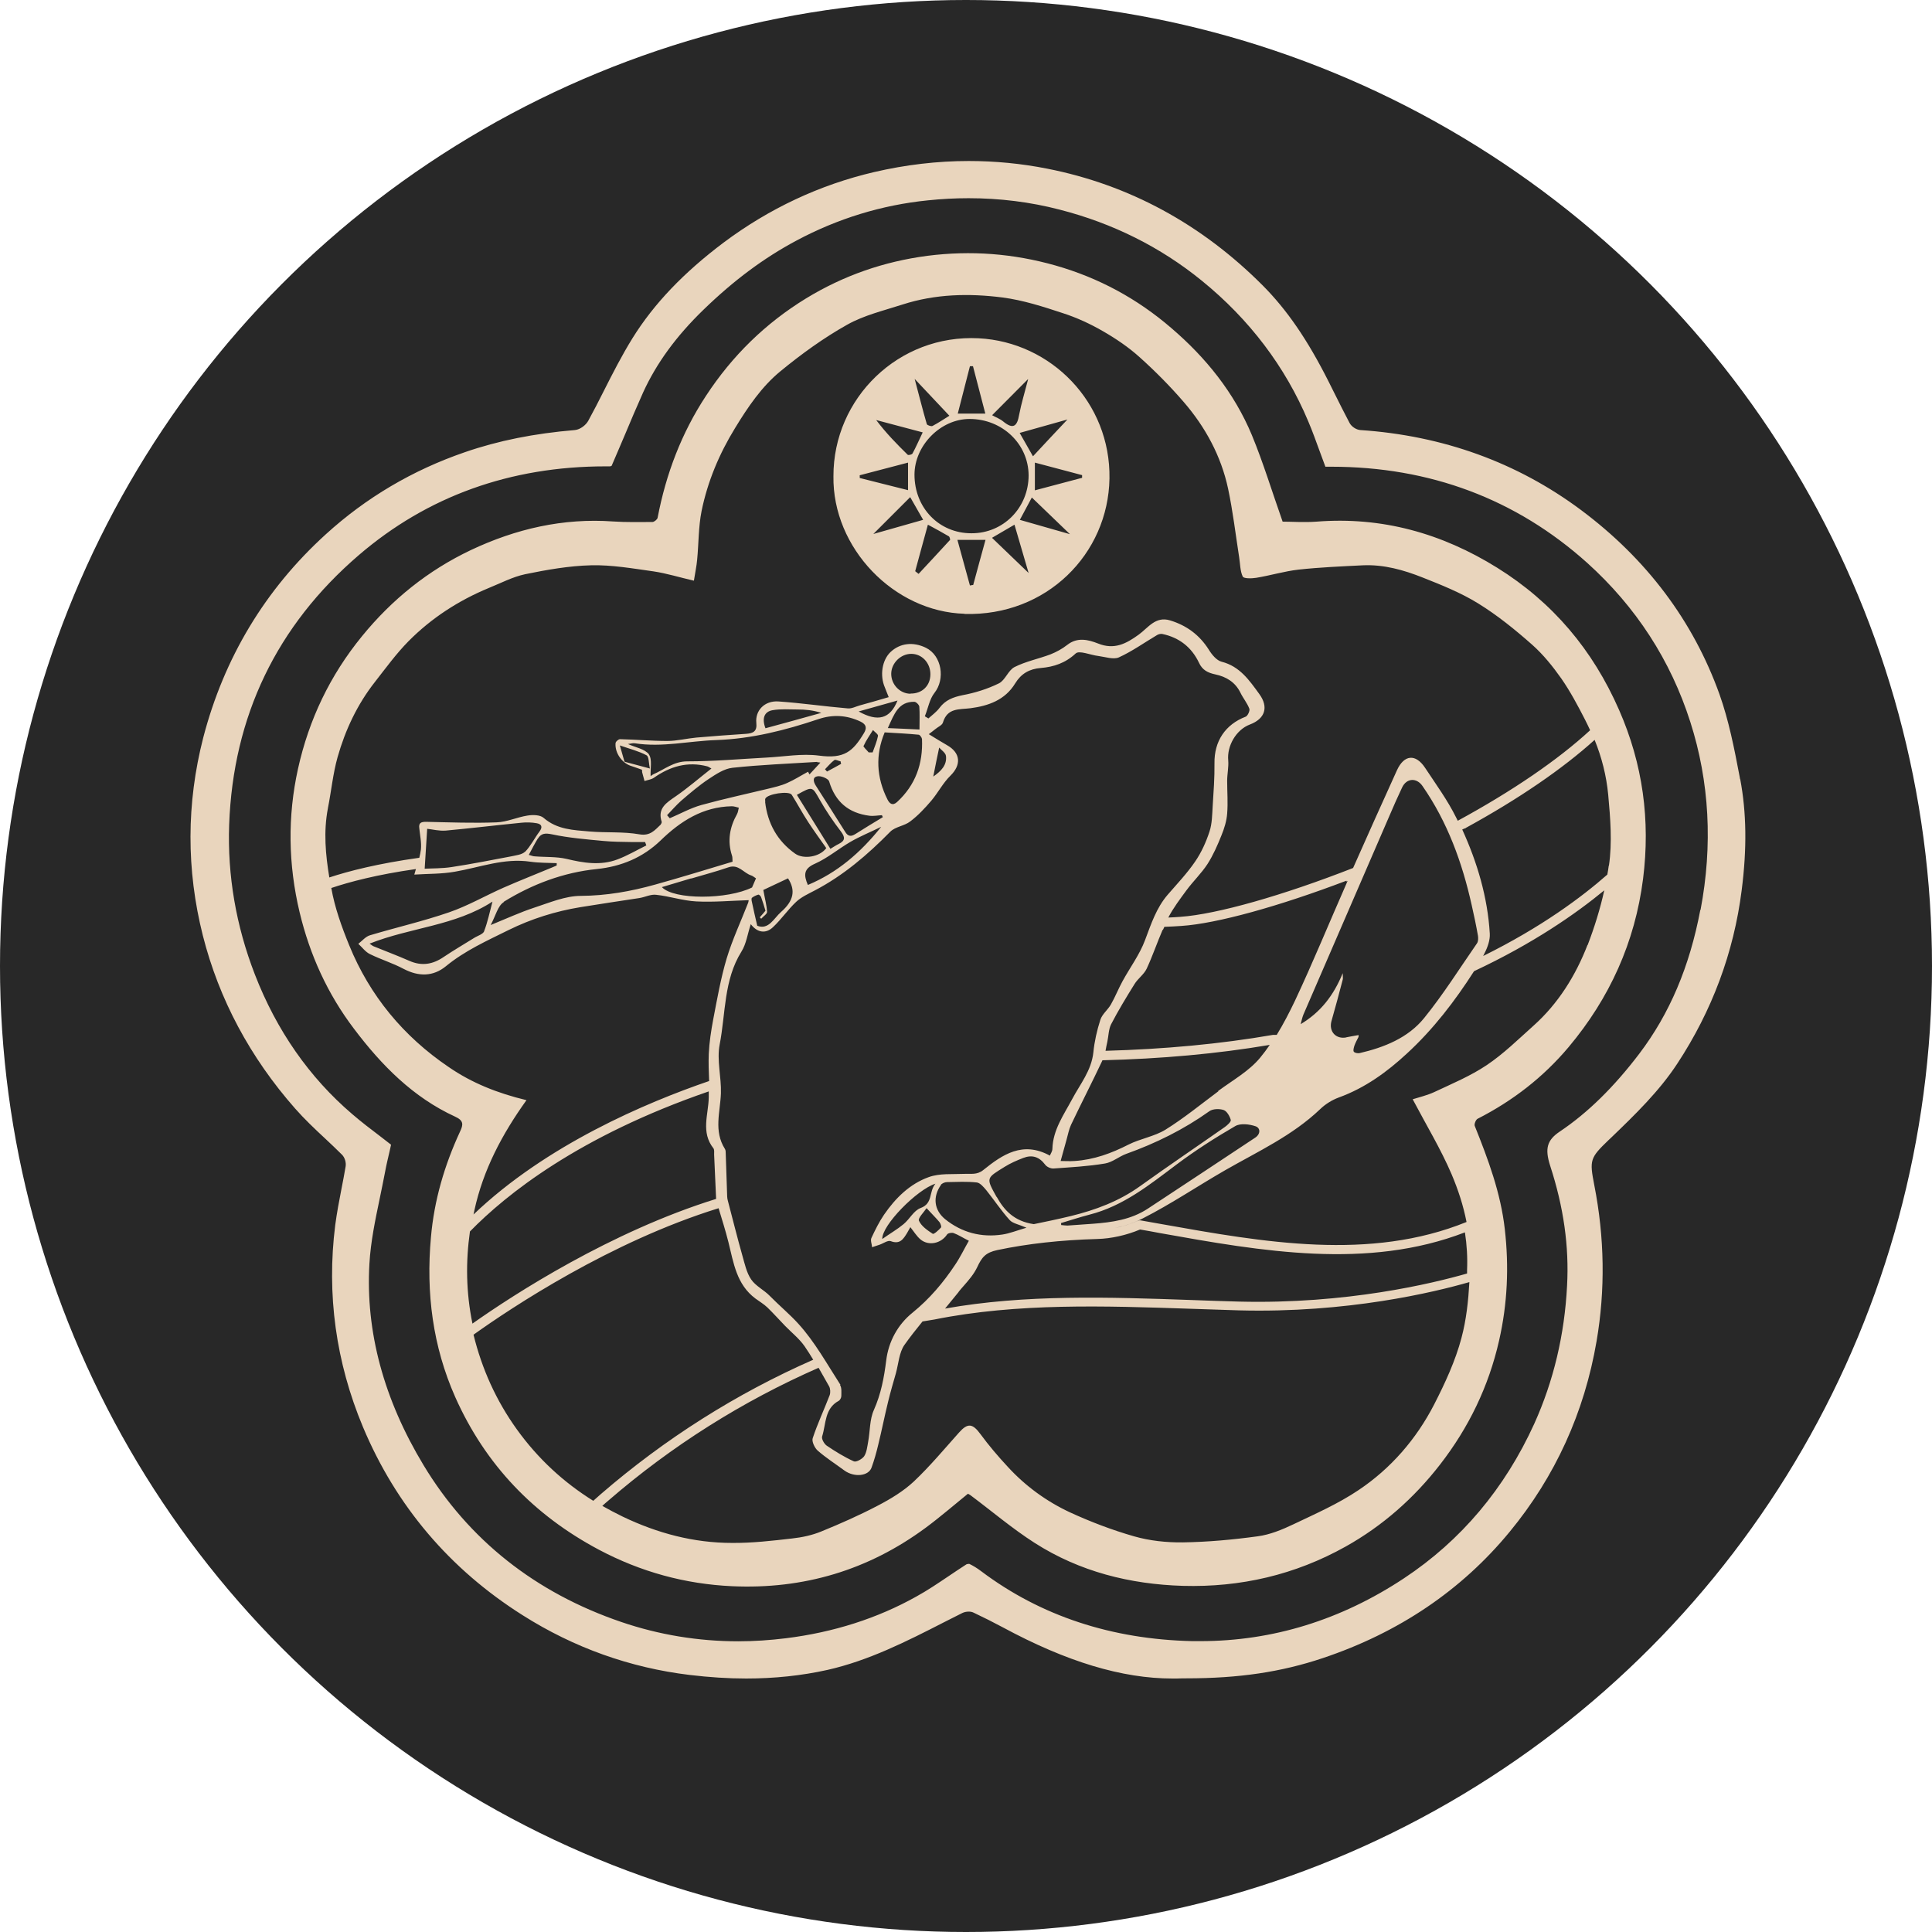 <?xml version="1.0" encoding="UTF-8"?>
<svg xmlns="http://www.w3.org/2000/svg" viewBox="0 0 108 108">
  <defs>
    <style>
      .cls-1 {
        fill: #282828;
      }

      .cls-1, .cls-2 {
        stroke-width: 0px;
      }

      .cls-2 {
        fill: #e9d5bd;
      }
    </style>
  </defs>
  <g id="bg">
    <circle class="cls-1" cx="54" cy="54" r="54"/>
  </g>
  <g id="icon">
    <path class="cls-2" d="m97.27,43.55l-.03-.17c-.29-1.53-.6-3.11-1.12-4.57-1.47-4.1-4.08-7.57-7.74-10.3-3.57-2.66-7.72-4.16-12.34-4.47-.23-.02-.49-.19-.6-.4-.29-.55-.57-1.11-.85-1.67l-.32-.64c-1.19-2.36-2.33-4.01-3.68-5.37-3.43-3.44-7.48-5.63-12.04-6.53-1.46-.29-2.93-.43-4.4-.43-1.75,0-3.53.21-5.29.62-3.04.71-5.87,2.04-8.41,3.94-2.22,1.67-3.89,3.41-5.09,5.34-.59.95-1.11,1.97-1.61,2.96-.28.56-.57,1.12-.87,1.67-.13.23-.44.48-.74.51-2.27.19-4.28.59-6.16,1.24-2.91,1-5.52,2.54-7.77,4.59-3.39,3.08-5.69,6.91-6.85,11.37-.94,3.66-.95,7.38-.02,11.06.9,3.55,2.64,6.81,5.16,9.67.51.58,1.09,1.13,1.66,1.66.32.3.65.61.96.92.15.15.24.43.2.66-.07.42-.15.83-.23,1.24-.13.67-.26,1.35-.35,2.03-.49,3.88.04,7.68,1.55,11.29,1.85,4.41,4.85,7.95,8.94,10.53,2.86,1.81,6,2.93,9.32,3.33,1.09.13,2.15.2,3.16.2,1.57,0,3.1-.16,4.54-.48,2.31-.52,4.44-1.6,6.51-2.66l1.03-.52c.1-.05.23-.08.36-.08.11,0,.2.02.28.06.55.26,1.09.53,1.63.82,3.56,1.92,6.66,2.86,9.48,2.86.19,0,.38,0,.59-.01h.18c2.95,0,5.3-.35,7.63-1.13,4.25-1.42,7.77-3.8,10.45-7.06,2.55-3.09,4.18-6.68,4.86-10.66.49-2.86.45-5.78-.13-8.73-.27-1.39-.24-1.51.79-2.5l.18-.17c1.31-1.26,2.66-2.57,3.67-4.11,1.94-2.95,3.16-6.21,3.6-9.69.3-2.33.27-4.36-.08-6.21Zm-2.22,7.31c-.6,3.18-1.72,5.81-3.41,8.04-1.43,1.88-2.89,3.31-4.44,4.35-.72.48-.85.95-.55,1.9.76,2.33,1.07,4.53.95,6.72-.14,2.75-.76,5.34-1.83,7.71-1.65,3.63-4.1,6.54-7.29,8.65-3.52,2.33-7.35,3.51-11.37,3.51-.15,0-.31,0-.46,0-4.51-.1-8.48-1.41-11.79-3.9-.25-.19-.47-.32-.68-.42,0,0-.14.01-.16.03-.34.22-.67.44-1.01.67-.58.39-1.17.79-1.79,1.13-2.18,1.22-4.63,2-7.29,2.33-.89.11-1.79.17-2.66.17-2.23,0-4.43-.36-6.54-1.08-4.81-1.64-8.53-4.59-11.05-8.76-2.23-3.69-3.25-7.48-3.03-11.26.07-1.24.33-2.47.58-3.67.1-.5.21-1,.3-1.49.07-.38.16-.75.25-1.14l.08-.36c-.19-.15-.39-.3-.58-.45-.54-.41-1.08-.82-1.59-1.26-2.4-2.05-4.23-4.68-5.44-7.8-1.06-2.73-1.54-5.55-1.44-8.38.22-6.06,2.66-11.13,7.25-15.07,3.83-3.29,8.47-4.96,13.79-4.96h.26s.08-.03.08-.03c0,0,0,0,0,0,.25-.57.49-1.15.74-1.73.33-.79.67-1.59,1.02-2.37.74-1.62,1.84-3.14,3.38-4.63,1.68-1.63,3.37-2.89,5.19-3.86,2.3-1.23,4.77-1.99,7.35-2.25.76-.08,1.53-.12,2.27-.12,1.74,0,3.45.21,5.1.64,2.96.76,5.63,2.09,7.94,3.97,2.66,2.16,4.67,4.81,5.95,7.86.24.56.44,1.13.65,1.7.1.28.21.56.31.84h.32c5.53,0,10.34,1.81,14.31,5.37,2.73,2.46,4.67,5.45,5.77,8.9,1.07,3.34,1.26,6.88.57,10.51Zm-41.13-16.54c4.58.13,8.03-3.35,8.1-7.57.07-4.25-3.26-7.63-7.31-7.84-4.48-.23-8.13,3.35-8.12,7.71-.06,4.01,3.38,7.58,7.33,7.69Zm-2.32-5.26c-.93.26-1.8.51-2.78.79.74-.74,1.38-1.38,2.06-2.06.22.39.45.79.72,1.26Zm-.48-2.52c0-1.64,1.46-3.12,3.08-3.12,1.83,0,3.29,1.4,3.3,3.15,0,1.81-1.41,3.25-3.2,3.24-1.81,0-3.18-1.42-3.18-3.28Zm1.97,3.66c-.57.63-1.16,1.25-1.74,1.88-.06-.05-.13-.1-.19-.15.23-.86.47-1.72.71-2.6.45.24.81.44,1.17.65.05.03.09.19.06.23Zm1.31,2.5c-.06,0-.12.02-.18.03-.23-.84-.46-1.69-.7-2.55h1.57c-.24.88-.47,1.7-.69,2.53Zm1.06-2.64c.41-.24.8-.47,1.25-.73.26.9.52,1.77.79,2.7-.71-.68-1.36-1.31-2.04-1.96Zm1.55-1c.25-.47.47-.88.67-1.25.67.65,1.34,1.29,2.13,2.05-1.04-.3-1.89-.54-2.8-.8Zm3.48-2.5s0,.1,0,.15c-.87.23-1.74.46-2.64.7v-1.55c.9.24,1.77.47,2.64.7Zm-2.75-1.06c-.24-.42-.46-.8-.74-1.3.9-.25,1.76-.49,2.67-.75-.67.71-1.28,1.36-1.92,2.05Zm-.27-4.29c-.19.74-.38,1.35-.5,1.98-.11.64-.33.83-.89.37-.18-.15-.41-.23-.62-.35.65-.65,1.27-1.28,2-2.01Zm-3.26-.74c.06,0,.12,0,.18,0,.23.87.45,1.73.69,2.65h-1.54c.23-.91.46-1.78.68-2.65Zm-1.14,2.77c-.29.18-.6.39-.94.57-.07.04-.3-.04-.32-.1-.23-.79-.43-1.59-.68-2.53.72.76,1.33,1.41,1.95,2.07Zm-1.49.93c-.22.46-.38.83-.57,1.18-.03.06-.23.11-.27.07-.61-.6-1.21-1.21-1.76-1.94.86.23,1.71.45,2.6.69Zm-3.53,2.4c.88-.23,1.76-.46,2.71-.71v1.54c-.92-.23-1.81-.46-2.7-.68,0-.05,0-.09,0-.14Zm35.65,5.17c-3.1-1.93-6.45-2.87-10.11-2.58-.68.05-1.37,0-1.89,0-.59-1.67-1.08-3.29-1.72-4.84-.99-2.37-2.57-4.33-4.5-5.98-1.9-1.64-4.06-2.81-6.48-3.5-2.36-.67-4.73-.85-7.16-.54-2.43.32-4.68,1.1-6.78,2.38-2.27,1.39-4.13,3.21-5.59,5.44-1.37,2.08-2.24,4.37-2.71,6.83-.02.09-.19.23-.29.23-.73,0-1.46.02-2.19-.03-2.8-.2-5.44.41-7.96,1.6-2.38,1.13-4.4,2.75-6.08,4.81-1.79,2.19-2.97,4.66-3.58,7.41-.59,2.67-.55,5.35.09,8.03.57,2.38,1.56,4.56,3.04,6.51,1.54,2.04,3.3,3.83,5.65,4.91.49.22.46.45.28.83-.87,1.88-1.45,3.84-1.63,5.92-.28,3.1.1,6.09,1.36,8.93,1.69,3.79,4.4,6.6,8.03,8.53,2.34,1.24,4.82,1.92,7.45,2.04,3.98.18,7.6-.89,10.82-3.27.81-.6,1.57-1.26,2.36-1.9.08.05.12.06.15.09,1.19.89,2.33,1.86,3.58,2.66,2.52,1.61,5.33,2.31,8.28,2.4,3.22.09,6.27-.61,9.11-2.2,2.07-1.16,3.82-2.71,5.27-4.58,1.6-2.06,2.72-4.37,3.3-6.93.47-2.06.56-4.13.32-6.23-.23-2.03-.93-3.9-1.68-5.77-.04-.1.06-.35.16-.4,1.96-1,3.67-2.32,5.09-4.01,2.29-2.73,3.71-5.86,4.16-9.41.41-3.26-.01-6.4-1.34-9.43-1.47-3.36-3.71-6.02-6.81-7.95Zm-65.37,13.44c.19-.95.28-1.92.54-2.85.43-1.52,1.1-2.95,2.09-4.21.61-.78,1.19-1.58,1.88-2.28,1.28-1.29,2.79-2.27,4.48-2.97.67-.27,1.33-.62,2.03-.77,1.22-.25,2.46-.47,3.69-.5,1.16-.03,2.34.18,3.49.34.74.11,1.47.34,2.26.52.07-.46.15-.81.18-1.16.09-.91.07-1.84.25-2.74.34-1.65.98-3.18,1.87-4.63.72-1.18,1.49-2.32,2.54-3.18,1.17-.96,2.41-1.86,3.73-2.6.94-.53,2.05-.79,3.1-1.13,1.83-.59,3.72-.63,5.59-.39,1.14.15,2.26.51,3.35.87.78.25,1.54.6,2.25,1.01.73.42,1.44.9,2.06,1.46.87.78,1.7,1.62,2.46,2.5,1.21,1.4,2.09,3.02,2.48,4.84.27,1.27.42,2.56.62,3.84.06.37.05.76.2,1.08.06.12.5.11.75.07.8-.13,1.58-.37,2.38-.46,1.2-.13,2.4-.18,3.6-.24,1.16-.05,2.26.26,3.32.68,1.06.42,2.14.85,3.11,1.45,1.07.66,2.07,1.47,3.02,2.31.62.55,1.15,1.21,1.63,1.89.5.72.92,1.51,1.32,2.29.1.2.2.4.29.6-1.79,1.65-4.33,3.39-7.4,5.06-.03-.06-.06-.12-.09-.18-.48-.97-1.13-1.86-1.73-2.77-.53-.81-1.18-.75-1.58.13-.83,1.82-1.64,3.64-2.45,5.46-3.93,1.54-7.63,2.59-9.65,2.73-.22.02-.45.03-.68.04.28-.54.66-1.04,1.02-1.53.37-.5.83-.94,1.17-1.46.32-.5.56-1.05.78-1.6.16-.39.29-.81.32-1.22.05-.61,0-1.22,0-1.83,0-.38.09-.77.06-1.14-.08-.81.44-1.72,1.21-2.01.85-.32,1.06-.97.53-1.7-.56-.77-1.09-1.55-2.11-1.81-.28-.07-.55-.4-.72-.68-.52-.82-1.24-1.35-2.16-1.63-.82-.25-1.23.42-1.76.8-.69.5-1.36.86-2.27.49-.54-.21-1.15-.37-1.72.08-.28.22-.61.4-.94.53-.66.25-1.38.39-2.01.71-.35.18-.52.74-.87.91-.63.31-1.33.53-2.03.66-.53.11-.96.27-1.29.71-.17.23-.41.4-.62.59-.07-.04-.14-.08-.2-.12.18-.44.26-.96.54-1.31.61-.77.41-2.08-.48-2.52-.72-.35-1.45-.26-1.98.24-.47.45-.61,1.31-.31,1.99.07.17.13.34.21.53-.58.17-1.09.32-1.61.46-.22.06-.46.19-.67.17-1.3-.11-2.59-.3-3.89-.39-.77-.05-1.3.51-1.23,1.2.05.47-.17.58-.56.61-.93.06-1.86.13-2.79.21-.54.05-1.09.19-1.63.19-.88,0-1.76-.08-2.64-.1-.09,0-.25.14-.25.23-.04.56.38,1.13.91,1.28.19.06.37.13.57.2,0,.05,0,.1.01.15.04.16.09.32.13.48.17-.06.37-.08.52-.18.91-.64,1.89-.93,2.99-.64.07.02.13.07.23.12-.69.54-1.31,1.08-1.99,1.55-.52.36-1.04.67-.79,1.43.01.04-.03.12-.06.16-.33.31-.58.64-1.18.54-.91-.16-1.86-.08-2.79-.16-.9-.08-1.81-.1-2.57-.76-.19-.17-.6-.18-.9-.13-.58.09-1.15.36-1.73.38-1.31.05-2.62,0-3.94-.03-.29,0-.42.06-.38.36.04.4.13.8.09,1.19-.02.15-.05.3-.09.46-2.3.32-3.94.74-5.03,1.1-.21-1.27-.33-2.56-.08-3.86Zm56.94,12.81c-.59.12-1-.33-.84-.91.22-.77.43-1.55.63-2.32.02-.06,0-.13,0-.36-.52,1.27-1.25,2.19-2.35,2.85.05-.18.08-.36.15-.53,1.61-3.72,3.22-7.44,4.83-11.16.22-.52.45-1.03.69-1.54.25-.53.81-.56,1.14-.08,1.4,2.02,2.22,4.28,2.75,6.66.13.57.25,1.14.35,1.71.02.14.02.32-.06.43-.97,1.4-1.88,2.85-2.95,4.17-.9,1.11-2.23,1.64-3.61,1.96-.1.02-.27-.01-.32-.08-.05-.07,0-.22.03-.33.06-.17.15-.33.23-.49.01-.02,0-.06.01-.11-.26.05-.48.08-.71.13Zm-28.29,19.42c-.75-1.16-1.43-2.4-2.35-3.41-.48-.53-1.07-1.02-1.6-1.56-.32-.33-.79-.55-1.04-.92-.26-.38-.36-.88-.49-1.33-.29-1.02-.54-2.04-.81-3.06-.02-.08-.04-.16-.04-.24-.03-.79-.05-1.59-.08-2.38,0-.1,0-.22-.05-.29-.63-1-.26-2.05-.22-3.1.03-.91-.24-1.86-.07-2.73.34-1.74.22-3.6,1.22-5.2.27-.43.34-.99.52-1.53.35.47.83.56,1.24.17.47-.44.83-.98,1.3-1.42.29-.27.67-.44,1.03-.63,1.61-.84,2.96-2,4.23-3.29.28-.28.79-.32,1.11-.57.44-.33.82-.74,1.18-1.16.38-.45.65-.99,1.07-1.4.62-.61.57-1.28-.2-1.71-.32-.18-.63-.38-1.01-.61.19-.14.27-.21.35-.27.15-.13.4-.23.44-.38.25-.83.9-.72,1.54-.8.99-.13,1.93-.45,2.5-1.39.33-.54.79-.81,1.44-.86.71-.06,1.36-.27,1.94-.81.2-.19.83.09,1.27.14.38.05.84.21,1.14.08.75-.34,1.43-.83,2.14-1.25.08-.05.21-.08.3-.06.94.2,1.63.74,2.04,1.6.19.42.5.57.92.66.61.13,1.11.43,1.4,1.02.15.31.38.58.5.9.04.11-.09.39-.2.44-1.15.44-1.77,1.38-1.75,2.61.01.8-.05,1.6-.1,2.39-.03.48-.03.98-.18,1.43-.19.58-.45,1.16-.8,1.67-.45.66-1.01,1.25-1.53,1.85-.64.74-.93,1.64-1.27,2.54-.3.81-.84,1.53-1.26,2.3-.23.42-.41.88-.65,1.3-.17.3-.49.54-.59.86-.19.59-.33,1.21-.39,1.82-.11,1.02-.74,1.77-1.19,2.62-.47.88-1.07,1.71-1.1,2.77,0,.14-.1.27-.14.38-1.52-.83-2.65-.06-3.73.81-.35.28-.69.19-1.06.21-.66.03-1.37-.04-1.98.18-1.06.38-1.86,1.17-2.5,2.1-.28.41-.5.86-.71,1.31-.06.14.03.34.04.51.14-.05.28-.09.42-.14.21-.07.46-.26.62-.2.52.2.71-.12.92-.46.06-.1.12-.21.18-.32.2.25.35.5.56.68.46.39,1.16.23,1.49-.27.05-.08.27-.12.37-.08.27.1.51.26.85.43-.25.43-.47.9-.76,1.33-.67,1.01-1.43,1.91-2.39,2.69-.81.65-1.34,1.6-1.47,2.67-.12.96-.29,1.87-.69,2.77-.24.53-.21,1.19-.32,1.78-.05.27-.08.58-.22.8-.11.16-.45.35-.58.29-.53-.24-1.03-.55-1.52-.88-.14-.1-.3-.38-.25-.52.22-.7.13-1.55.92-1.98.08-.04.15-.18.15-.27,0-.21.03-.46-.07-.61Zm-18.82-27c1.59-.98,3.33-1.64,5.2-1.83,1.37-.14,2.57-.64,3.56-1.59,1.12-1.09,2.37-1.89,3.99-1.92.13,0,.26.05.39.08-.03.12-.04.25-.1.36-.41.73-.55,1.5-.28,2.32.03.08.02.17.03.34-1.47.44-2.89.88-4.33,1.28-1.36.38-2.72.62-4.15.63-.87,0-1.75.38-2.61.66-.76.25-1.5.59-2.43.97.28-.52.4-1.08.73-1.28Zm-1.09,1.64c-.07.18-.38.26-.58.39-.56.35-1.13.68-1.68,1.05-.61.42-1.23.53-1.93.22-.66-.29-1.33-.54-1.99-.81-.06-.02-.11-.07-.23-.15,2.29-.91,4.78-.99,6.87-2.35-.16.6-.27,1.15-.47,1.66Zm2.99-5.16c.19-.31.41-.33.8-.25.94.2,1.92.28,2.88.37.52.05,1.04.05,1.56.06.25,0,.51,0,.76,0,.02.06.05.12.07.19-.53.26-1.05.57-1.61.78-.95.36-1.9.2-2.86-.03-.57-.13-1.18-.09-1.77-.14-.1,0-.19-.05-.33-.08.18-.34.33-.63.5-.91Zm-.71.72c-.17.17-.51.2-.77.26-1.11.21-2.22.43-3.34.6-.53.08-1.07.07-1.5.09.05-.78.09-1.48.14-2.23.29.03.67.13,1.04.1,1.41-.13,2.82-.3,4.23-.44.28-.03.58-.02.86.03.26.05.34.2.15.46-.28.37-.49.81-.81,1.14Zm6.93-5.44c-.24-.31-.77-.39-1.18-.58.13-.01.27-.06.39-.04,1.53.24,3.03-.13,4.55-.18,1.99-.07,3.86-.55,5.71-1.17.8-.27,1.58-.23,2.36.14.35.17.34.39.18.65-.61,1.01-1.09,1.44-2.5,1.25-.96-.13-1.97.06-2.96.11-1.47.08-2.94.21-4.41.21-.76,0-1.27.45-1.89.72-.05.02-.1.06-.16.11-.02-.43.1-.95-.1-1.22Zm.05.79c-.56-.15-1-.27-1.42-.38-.08-.27-.14-.5-.26-.91.54.19,1.04.31,1.49.55.14.07.12.44.19.74Zm6.86-3.26c.45-.08.93-.04,1.39-.04.44,0,.87.04,1.33.19-1.04.29-2.08.58-3.12.86-.21-.55-.07-.93.4-1.01Zm-.63,11.65c.11-.13.33-.26.32-.38-.02-.36-.12-.72-.21-1.22.37-.17.88-.41,1.38-.65.43.66.33,1.25-.39,1.88-.4.35-.69,1.02-1.33.77-.12-.53-.22-.94-.3-1.34-.02-.07-.03-.19,0-.22.1-.08.23-.14.36-.18.04-.01.14.08.16.15.09.24.16.48.24.75-.09.11-.2.24-.32.37.02.02.05.04.07.07Zm.22-6.53c0-.06-.02-.12,0-.17.1-.27,1.33-.46,1.48-.22.32.51.6,1.04.93,1.54.32.49.67.97,1,1.44-.37.5-1.27.64-1.74.31-1-.71-1.54-1.69-1.68-2.9Zm1.77-.39c.88-.49.85-.47,1.27.27.35.62.75,1.21,1.18,1.77.25.33.26.52-.12.71-.13.06-.26.15-.46.27-.63-1.01-1.25-2.01-1.87-3.01Zm1.01,3.85c.7-.31,1.31-.83,1.98-1.22.52-.3,1.08-.53,1.72-.84-1.16,1.45-2.45,2.56-4.1,3.25-.24-.56-.24-.91.4-1.19Zm2.26-1.66c-.25.16-.42.14-.58-.13-.54-.86-1.09-1.72-1.64-2.58-.15-.24-.19-.51.17-.52.2,0,.54.15.58.29.34,1.14,1.08,1.77,2.25,1.92.23.03.47-.02.7-.03l.05.11c-.51.31-1.03.62-1.53.94Zm-1.7-3.62c.17-.17.33-.37.52-.51.07-.05.23.05.35.07,0,.05.02.09.03.14-.26.14-.52.29-.79.43-.04-.05-.08-.09-.12-.14Zm2.16-1.31c.14-.31.34-.59.52-.88.1.11.3.24.28.33-.06.31-.19.61-.3.92-.07,0-.15,0-.22,0-.1-.13-.32-.31-.29-.38Zm1.17-.75c.67.04,1.28.07,1.9.13.07,0,.18.16.19.24.06,1.38-.36,2.57-1.39,3.52-.25.23-.42.1-.54-.14-.62-1.23-.68-2.49-.16-3.74Zm.18-.24c.36-.79.59-1.48,1.48-1.47.1,0,.27.17.28.27.03.38.01.77.01,1.28-.55-.03-1.12-.05-1.77-.08Zm1.27-1.92c-.59,0-1.08-.51-1.08-1.11,0-.6.53-1.12,1.12-1.12.6,0,1.07.51,1.07,1.14,0,.64-.46,1.09-1.11,1.08Zm-.73.38c-.41,1.03-1.1,1.21-2.17.61.68-.19,1.36-.38,2.17-.61Zm-4.48,3.45c.06,0,.12.01.17.02-.2.22-.41.44-.61.66-.03-.05-.05-.1-.08-.15-.39.21-.76.45-1.17.63-.33.15-.7.23-1.06.32-1.24.3-2.5.57-3.73.91-.61.17-1.18.49-1.77.74-.05-.06-.1-.11-.15-.17.26-.27.51-.56.79-.81.49-.42.99-.85,1.53-1.21.41-.27.87-.58,1.33-.63,1.57-.17,3.16-.23,4.74-.33Zm-7.05,6.5c.7-.21,1.4-.39,2.09-.63.56-.19.84.33,1.27.46.09.03.16.1.26.16-.07.16-.14.33-.22.51-1.37.68-4.37.7-5.04-.02.56-.17,1.1-.33,1.64-.49Zm13.53-5.7c.11-.56.21-1.06.33-1.62.11.13.36.29.38.47.06.5-.26.84-.71,1.15Zm-.37,24.13c.32.35.53.55.72.78.06.08.12.26.08.3-.13.15-.4.39-.46.35-.3-.2-.63-.42-.77-.73-.07-.14.27-.47.43-.71Zm-1.29.89c-.35.29-.75.52-1.19.83-.03-.77,1.95-2.77,2.97-3.09-.38.45-.12,1.1-.83,1.36-.38.14-.61.62-.95.9Zm2.08-2.19c.06-.09.23-.16.35-.16.55-.01,1.11-.04,1.66.02.19.02.39.26.54.44.44.55.83,1.14,1.3,1.66.17.19.5.24.94.43-.55.16-.94.32-1.34.38-1.19.18-2.28-.11-3.21-.86-.62-.51-.7-1.25-.23-1.91Zm3.12.67c-.6-1.08-.59-1.04.46-1.69.32-.2.67-.35,1.03-.49.49-.19.89-.07,1.22.37.09.13.32.23.47.22.96-.07,1.93-.12,2.88-.28.42-.07.78-.39,1.19-.54,1.65-.59,3.21-1.36,4.64-2.38.19-.14.56-.15.8-.07.18.06.34.34.4.55.03.1-.19.3-.33.4-1.57,1.1-3.17,2.18-4.73,3.3-1.18.85-2.5,1.34-3.89,1.68-.74.18-1.48.33-2.06.45-1.1-.16-1.66-.78-2.07-1.52Zm-2.12,5.3c.09-.11.19-.23.29-.34.28-.32.56-.64.75-1.04.26-.56.47-.81,1.12-.95,1.71-.36,3.54-.56,5.59-.62.78-.02,1.63-.21,2.39-.53.37.06.74.13,1.11.2,5.7,1.02,11.6,2.06,17.05-.04.11.71.15,1.41.12,2.1,0,.07,0,.13,0,.2-1.95.56-6.75,1.72-12.74,1.57-.9-.02-1.83-.06-2.72-.09-4.55-.16-9.25-.32-13.72.48.24-.29.51-.62.76-.93Zm7.49-3.8c-.47.03-.94.07-1.41.1-.11,0-.23-.02-.35-.03,0-.04,0-.07-.01-.11.53-.16,1.06-.33,1.59-.47,1.89-.48,3.36-1.67,4.88-2.81,1.04-.78,2.15-1.49,3.27-2.14.29-.17.79-.11,1.14.01.28.1.28.44-.03.64-2,1.32-3.99,2.65-5.99,3.96-.94.62-2.01.77-3.09.85Zm7.03-7.41c-.98.73-1.93,1.51-2.96,2.15-.62.38-1.4.5-2.06.83-.96.49-1.94.85-3.02.92-.27.02-.54,0-.78,0,.12-.44.23-.82.33-1.19.08-.28.13-.57.25-.83.57-1.2,1.18-2.38,1.75-3.59,0,0,0-.01,0-.02,3.27-.08,6.42-.36,9.36-.86-.17.25-.35.49-.54.72-.62.75-1.54,1.26-2.35,1.86Zm-6.31-2.26c.03-.17.06-.33.1-.5.07-.33.07-.7.21-.98.4-.77.85-1.51,1.31-2.25.19-.31.53-.54.68-.86.33-.71.58-1.45.89-2.17,0,0,.01,0,.02,0,.03-.06.05-.11.08-.17.33-.01.65-.03.95-.05,1.98-.13,5.47-1.1,9.23-2.53,0,.02-.02.04-.03.06.03-.02.06-.04.09-.05-.02.06-.05.11-.07.17-.96,2.18-1.86,4.38-2.87,6.53-.31.65-.64,1.29-1.02,1.91-.02,0-.05,0-.07,0-.05,0-.1,0-.14,0-2.94.51-6.08.8-9.35.89Zm-36.73.9c-2.52-1.71-4.4-3.98-5.55-6.8-.42-1.03-.81-2.11-1-3.2,1.01-.34,2.55-.75,4.73-1.06-.03.1-.06.2-.09.31.78-.05,1.53-.03,2.26-.16,1.4-.24,2.76-.78,4.23-.56.48.07.98.06,1.47.08v.13c-.07.03-.15.07-.23.1-.91.38-1.83.74-2.74,1.14-1.02.45-2,1.02-3.05,1.38-1.45.5-2.94.84-4.41,1.28-.25.07-.44.31-.66.48.22.2.4.46.66.58.61.3,1.27.5,1.87.82.84.44,1.65.44,2.37-.15,1.06-.87,2.29-1.42,3.5-2.02,1.28-.63,2.62-1.05,4.02-1.28,1.1-.18,2.2-.34,3.3-.51.31-.05.63-.22.93-.18.75.08,1.49.33,2.24.37.97.05,1.94-.04,2.93-.07,0-.02,0,.07-.03.15-.4,1.03-.88,2.05-1.2,3.11-.33,1.11-.53,2.26-.75,3.4-.12.64-.22,1.29-.25,1.93-.02.51,0,1.01.02,1.52-3.53,1.21-9.1,3.57-13.17,7.46.02-.08.03-.16.05-.24.49-2.25,1.54-4.24,2.91-6.15-1.62-.39-3.05-.96-4.33-1.84Zm1.2,9.2c2.02-2.07,6.09-5.33,13.35-7.83,0,.11,0,.23,0,.34-.02.96-.45,1.94.26,2.84.06.08.04.23.04.35.04.82.07,1.63.11,2.45,0,0,0,.02,0,.03-5.89,1.83-11.3,5.33-13.62,6.97-.36-1.76-.38-3.46-.14-5.15Zm6.9,15.06c-1.67-1.04-3.1-2.36-4.28-4-1.15-1.6-1.95-3.37-2.42-5.29,2.13-1.52,7.66-5.2,13.7-7.07.19.63.39,1.26.55,1.9.29,1.16.45,2.36,1.51,3.15.22.16.47.31.67.5.34.33.66.69.99,1.03.37.38.79.71,1.09,1.14.17.25.33.5.48.75-4.3,1.89-8.28,4.41-11.86,7.5-.15.13-.29.26-.44.39Zm48.53-9.12c-.34,1.29-.92,2.54-1.53,3.73-1,1.94-2.42,3.58-4.23,4.79-1.13.76-2.4,1.32-3.64,1.91-.63.3-1.31.58-1.99.67-1.39.19-2.8.32-4.2.34-.91.01-1.85-.09-2.72-.34-1.22-.35-2.43-.81-3.58-1.34-1.31-.61-2.49-1.47-3.47-2.54-.54-.58-1.06-1.19-1.53-1.83-.44-.6-.71-.64-1.2-.09-.83.93-1.63,1.89-2.53,2.74-.58.54-1.29.97-2,1.34-1.03.54-2.09,1.01-3.17,1.45-.51.21-1.07.33-1.62.39-1.12.13-2.25.26-3.37.25-2.14,0-4.17-.54-6.11-1.47-.39-.19-.77-.39-1.14-.6.11-.1.22-.2.33-.29,3.55-3.07,7.5-5.56,11.76-7.43.2.35.4.7.59,1.04.07.13.08.35.03.49-.31.81-.68,1.59-.95,2.41-.06.18.11.54.28.69.47.41.99.74,1.49,1.11.55.4,1.35.32,1.52-.16.15-.41.27-.84.37-1.26.2-.81.36-1.63.56-2.44.13-.53.28-1.05.43-1.57.15-.54.18-1.16.48-1.59.32-.45.66-.88,1.01-1.31l.67-.11c4.62-.93,9.54-.76,14.29-.6.9.03,1.83.06,2.73.09,6.05.16,10.9-1.01,12.88-1.58-.06,1.05-.17,2.1-.44,3.11Zm7.04-21.95c-.66,1.7-1.63,3.27-3.02,4.51-.85.76-1.67,1.57-2.61,2.2-.91.61-1.94,1.04-2.94,1.51-.39.18-.82.28-1.2.4.77,1.46,1.57,2.78,2.17,4.18.37.87.66,1.76.84,2.68-5.4,2.19-11.32,1.14-17.04.12-.4-.07-.79-.14-1.18-.21h-.07s-.07.02-.07.02c-.42.18-.86.32-1.3.41.55-.12,1.1-.3,1.58-.55,1.57-.8,3.05-1.8,4.58-2.68,1.83-1.05,3.76-1.93,5.32-3.42.29-.28.66-.51,1.04-.65,1.46-.53,2.69-1.42,3.81-2.46,1.47-1.35,2.68-2.93,3.75-4.6,3.31-1.55,5.69-3.21,7.28-4.52-.23,1.04-.55,2.07-.93,3.06Zm1.19-4.44c-.02.17-.05.34-.08.5-1.42,1.25-3.68,2.94-6.94,4.55.02-.05.05-.09.07-.14,0,0,0,0,0,0,.19-.37.32-.76.3-1.11-.12-2.03-.7-3.98-1.54-5.82.06-.03.13-.06.2-.08,0,0,0,0,0-.01,2.96-1.62,5.42-3.31,7.2-4.92.4.98.66,2.01.76,3.07.12,1.31.23,2.67.04,3.96Z"/>
  </g>
</svg>